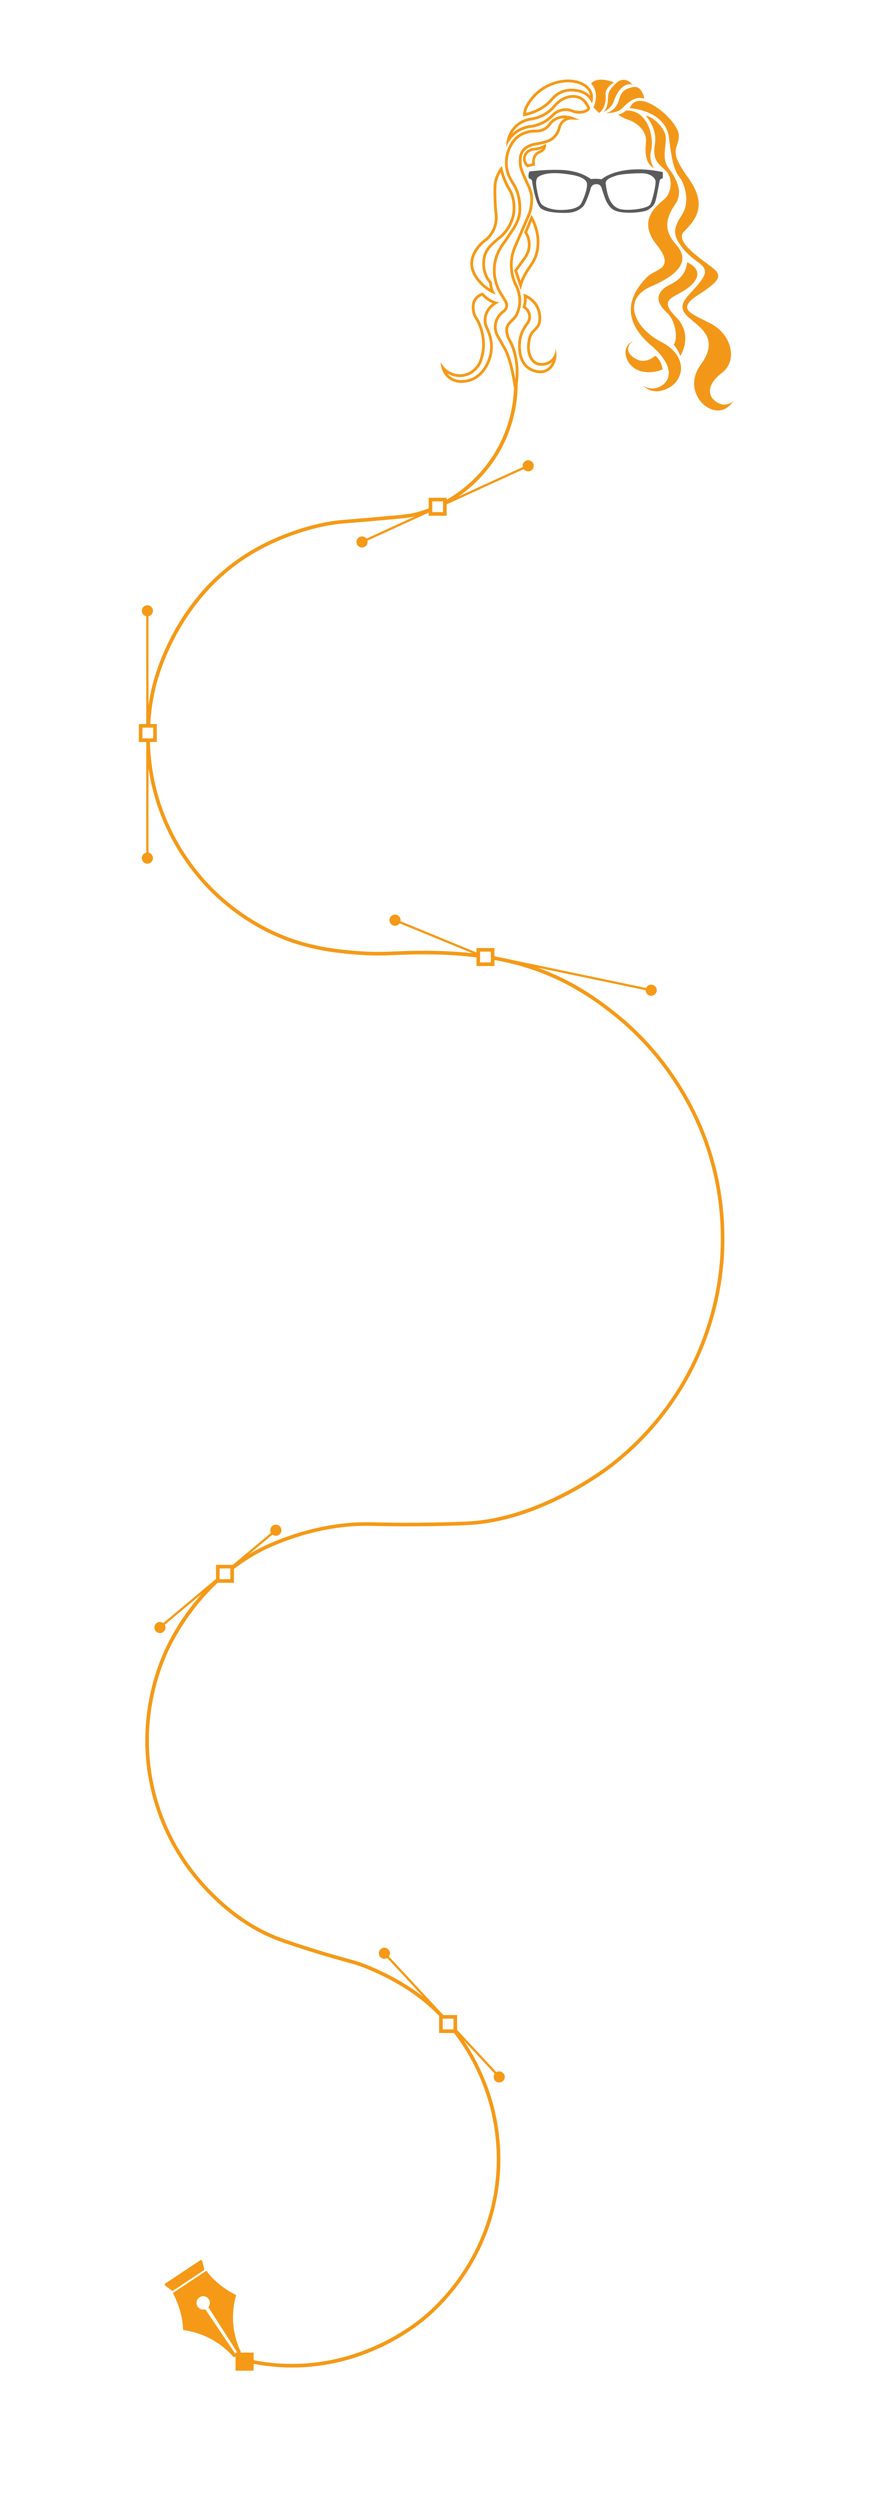 <?xml version="1.0" encoding="UTF-8"?><svg id="uuid-bb24db2f-b370-47b3-aebb-82be6be6d9a8" xmlns="http://www.w3.org/2000/svg" width="1922.02" height="5527.01" viewBox="0 0 1922.02 5527.01"><defs><style>.uuid-38d0517d-7b4b-4e2a-891e-594db82113da{fill:#5a5a5a;}.uuid-eb576e6f-6bb1-4147-a432-591deb8fd00c{fill:#f59916;}.uuid-15cb9bb0-bde5-463d-840d-9a6a80dda6d9{fill:#f39719;}</style></defs><g><path class="uuid-38d0517d-7b4b-4e2a-891e-594db82113da" d="M1464.605,380.115c-18.649-3.806-36.532-5.729-53.16-5.729-52.072,0-76.802,18.433-80.913,21.827-4.562-.628-9.055-.942-13.391-.942-5.131,0-8.623,.442-10.045,.667-17.011-12.135-38.661-18.924-64.383-20.179-4.522-.216-9.388-.334-14.45-.334-28.547,0-56.113,3.551-56.388,3.59l-.893,.118-.373,.824c-2.904,6.386-1.246,13.204-1.177,13.499l.196,.785,1.668,.687c2.825,1.128,5.052,2.011,5.67,6.72,.029,.216,1.609,10.948,4.493,23.279,.01,.049,.02,.108,.039,.157,.245,1.089,.51,2.178,.785,3.276,3.257,13.096,7.887,27.066,13.626,31.892,10.82,9.114,36.915,10.467,51.512,10.467,2.168,0,4.287-.029,6.337-.088,22.318-.598,32.599-10.879,35.973-14.254,5.189-5.189,14.784-31.147,16.392-38.651,1.481-6.946,5.984-10.614,13.008-10.614,8.495,0,10.918,6.533,11.164,7.279,.167,.5,.481,1.511,.903,2.884,2.305,7.524,7.72,25.163,11.713,31.274,.363,.559,.726,1.128,1.099,1.717,4.493,7.083,10.085,15.892,29.214,18.727,5.906,.883,12.361,1.324,19.179,1.324,13.94,0,26.673-1.893,33.344-3.512,10.605-2.58,19.62-11.458,22.72-18.492,2.168-4.925,5.837-23.76,9.104-41.026,.726-3.806,1.285-6.808,1.54-7.926,.844-3.796,5.503-4.983,5.543-4.993l1.256-.294v-13.695l-1.305-.265Zm-179.072,69.484c-6.386,12.047-28.184,14.568-45.352,14.568-.893,0-1.785-.01-2.659-.02-18.188-.255-33.07-6.406-39.201-12.008-6.092-5.562-9.722-26.487-11.664-37.729-2.364-13.646,.334-20.964,3.649-23.26,7.966-5.523,20.258-8.319,36.552-8.319,14.431,0,28.429,2.129,39.014,3.983,18.708,3.286,30.745,10.075,32.197,18.158,1.746,9.692-5.15,30.715-12.537,44.626Zm152.987,1.628c-4.601,8.731-32.275,12.655-50.463,12.655-16.353,0-27.605-2.845-36.738-17.354-8.515-13.518-11.075-34.943-11.654-41.182-.824-8.908,11.929-13.214,20.375-16.059,1.256-.432,2.423-.824,3.443-1.187,7.436-2.737,32.687-5.042,55.122-5.042,21.229,0,29.558,10.281,31.137,16.353,1.687,6.514-5.964,41.869-11.223,51.816Z"/><path class="uuid-15cb9bb0-bde5-463d-840d-9a6a80dda6d9" d="M1367.437,253.51s9.919,7.716,21.492,11.021c11.573,3.307,42.984,19.839,39.677,51.25-3.307,31.412,3.307,48.495,18.185,56.211,0,0-12.675-16.534-6.612-39.677,6.062-23.146-3.307-88.724-55.107-88.172,0,0-7.164,6.612-17.635,9.367h0Z"/><path class="uuid-15cb9bb0-bde5-463d-840d-9a6a80dda6d9" d="M1392.786,239.182s79.907,3.857,87.071,66.68c7.164,62.823,14.878,75.498,24.247,87.623,9.367,12.123,23.146,51.8,4.409,81.008-18.737,29.206-23.698,44.636,4.409,77.701,28.105,33.065,61.17,34.167,39.126,66.128-22.042,31.963-55.659,49.599-37.474,74.396,18.187,24.799,84.316,46.842,35.271,113.522-49.047,66.682,38.024,137.771,71.639,79.907,0,0-13.225,15.982-34.717,3.859-21.492-12.125-25.901-38.576,9.919-65.579,35.818-27.003,21.492-85.417-24.799-109.115-46.29-23.696-76.6-31.961-25.901-64.475,50.7-32.515,48.495-42.435,32.513-56.761-15.98-14.328-88.722-57.865-66.128-81.56,22.594-23.696,56.209-55.659,9.367-120.136-46.842-64.475-19.287-61.719-20.389-93.683-1.104-31.961-89.276-109.113-108.563-59.516h0Z"/><path class="uuid-15cb9bb0-bde5-463d-840d-9a6a80dda6d9" d="M1428.056,255.714s26.451,27.555,20.391,63.375c-6.062,35.818,8.816,43.534,24.247,58.412,15.43,14.88,13.776,47.945-3.307,62.823-17.083,14.88-60.618,46.292-17.083,100.847,43.534,54.557-3.857,52.904-21.492,71.641-17.635,18.737-75.498,78.805,9.367,150.996,84.867,72.191,8.268,111.868-17.633,88.172,0,0,17.083,23.696,53.454,7.164,36.372-16.534,48.495-71.089-13.225-103.053-61.721-31.961-87.071-95.337-22.596-122.889,64.477-27.555,85.969-58.414,55.109-92.581-30.862-34.167-19.839-62.823-1.654-89.276,18.185-26.451,2.203-57.311-13.776-77.701-15.982-20.391-7.716-44.086-7.164-66.68,.55-22.594-27.003-48.495-44.638-51.25h0Z"/><path class="uuid-15cb9bb0-bde5-463d-840d-9a6a80dda6d9" d="M1340.296,250.066s25.212,.827,36.37-11.158c11.161-11.987,29.346-27.692,48.358-20.666,0,0-4.132-30.585-26.038-25.626-21.905,4.961-26.039,14.053-30.171,28.931-4.134,14.88-14.88,25.212-28.519,28.519h0Z"/><path class="uuid-15cb9bb0-bde5-463d-840d-9a6a80dda6d9" d="M1332.857,248.413s18.599-6.612,24.799-24.799c6.198-18.185,20.251-42.156,41.331-36.37,0,0-16.534-22.319-36.785-2.893-20.253,19.424-16.119,23.144-18.187,41.743-2.066,18.599-11.159,22.319-11.159,22.319h0Z"/><path class="uuid-15cb9bb0-bde5-463d-840d-9a6a80dda6d9" d="M1312.605,237.253s15.292-30.997-5.373-52.489c0,0,11.573-17.773,50.838-2.48,0,0-20.666,11.573-18.6,27.278,2.066,15.707-4.134,34.304-14.88,40.092l-11.985-12.4Z"/><path class="uuid-15cb9bb0-bde5-463d-840d-9a6a80dda6d9" d="M1519.535,579.748s1.102,30.86-35.821,48.495c-36.922,17.635-32.513,41.331-9.367,62.271,23.144,20.94,24.247,64.477,15.43,71.089,0,0,9.367,10.471,14.878,25.349,0,0,30.31-45.738-9.367-85.967-39.678-40.229-6.612-41.331,22.594-61.721,29.208-20.389,35.269-44.086,1.654-59.516h0Z"/><path class="uuid-15cb9bb0-bde5-463d-840d-9a6a80dda6d9" d="M1448.996,786.403s-22.594,23.146-48.495,3.307c-25.901-19.839,.552-36.372,.552-36.372,0,0-27.555,11.023-13.778,41.883,13.778,30.86,52.904,32.513,78.253,21.492,0,0-2.203-20.391-16.532-30.31h0Z"/><path class="uuid-eb576e6f-6bb1-4147-a432-591deb8fd00c" d="M1309.37,203.42c-6.43-16.39-27.08-27.58-53.09-27.58-5.31,0-10.83,.46-16.51,1.44-9.61,1.7-25.73,5.86-42.4,17.18-21.5,14.59-32.23,33.17-36.77,42.39,0,0-4.41,11.25-3.65,20.37,0,0,40.42-4.97,66.56-36.14,12.55-14.98,27.91-18.87,40.49-18.87,13.6,0,23.95,4.55,23.95,4.55,0,0,12.03,4.04,19.28,18.24l2.29,3.65c3.82-12.76,1.38-21.33-.15-25.23Zm-19.16-2.38c-1.71-.72-12.42-4.99-26.21-4.99-18.02,0-33.65,7.29-45.21,21.07-17.76,21.19-42.99,29.56-55.29,32.53,.71-4.3,2.02-8.41,2.74-10.32,5.59-11.28,16.11-27.24,34.59-39.78,12.06-8.19,25.52-13.64,39.99-16.2,5.21-.9,10.41-1.36,15.46-1.36,22.77,0,41.81,9.52,47.36,23.68,.71,1.79,1.2,3.71,1.48,5.72-6.58-6.99-13.38-9.78-14.91-10.35Z"/><path class="uuid-eb576e6f-6bb1-4147-a432-591deb8fd00c" d="M1284.6,213.83c-5.17-2.56-10.97-3.82-17.02-3.82-15.72,0-33.1,8.52-45.44,24.79-4.48,4.88-12.07,11.95-23.25,17.56-9.76,4.89-18.68,6.87-24.84,7.75-4.49,.59-25.15,3.84-40.35,22.56-14.61,17.99-14.14,37.9-13.91,42.63,2.14-5.75,7.77-18.48,20.97-28.95,11-8.71,22.12-11.79,28.04-12.99,9.05-.82,24.81-3.55,40.81-13.91,7.73-5.01,13.56-10.54,17.78-15.27,2.81-2.29,11.29-8.55,23.48-8.66,.11,0,.22-.01,.34-.01,6.56,0,11.77,1.8,14.93,3.2,0,0,6.68,2.6,15.31,2.6,3.08,0,6.4-.33,9.76-1.23,12.77-3.42,13.68-8.44,14.14-10.72-1.7-4.98-7.17-18.8-20.75-25.53Zm13.83,26.23c-.84,.86-3.09,2.54-8.81,4.07-2.53,.68-5.28,1.03-8.17,1.03-6.78,0-12.26-1.89-13-2.16-5.52-2.41-11.32-3.64-17.24-3.64h-.4c-13.15,.13-22.75,6.34-27.3,10.04l-.39,.31-.33,.37c-4.88,5.48-10.44,10.26-16.53,14.21-11.16,7.23-24.3,11.7-38.01,12.94l-.34,.03-.33,.06c-11.17,2.27-21.77,7.18-30.64,14.21-1.48,1.17-2.87,2.37-4.19,3.59,1.55-2.86,3.43-5.74,5.73-8.57,12.73-15.68,29.68-19.45,36.43-20.35,9.33-1.32,18.33-4.13,26.74-8.34,9.44-4.74,17.86-11.09,25.03-18.89l.19-.22,.18-.23c10.61-14,25.76-22.36,40.53-22.36,5.22,0,10.03,1.07,14.29,3.19,9.63,4.77,14.63,14.05,16.99,20.18-.11,.16-.24,.33-.43,.53Z"/><path class="uuid-eb576e6f-6bb1-4147-a432-591deb8fd00c" d="M1207.55,318.16c-11.46,5.8-15.65,6.96-15.65,6.96-2.07,.58-5.27,1.3-9.42,1.54-11.25,.43-21.05,7.25-24.47,16.99-3.31,9.45,0,19.89,8.36,26.33,5.72-1.44,11.45-2.88,17.17-4.32,0,0-5.01-20.9,11.1-26.89,16.11-5.99,12.91-20.61,12.91-20.61Zm-14.97,15.09c-13.56,5.04-16.26,18.37-15.62,27.99l-3.44,.86-5.6,1.41c-4.83-4.87-6.54-11.65-4.35-17.91,2.62-7.47,10.31-12.72,19.14-13.06h.11c3.68-.21,7.27-.8,10.66-1.74,.3-.08,2.12-.62,6.12-2.35-1.55,2.05-3.87,3.63-7.02,4.8Z"/><path class="uuid-eb576e6f-6bb1-4147-a432-591deb8fd00c" d="M1175.41,475.06c-5.39,12.92-10.79,25.84-16.18,38.76,2.79,4.2,7.52,12.66,8.2,24.16,1.25,21-11.28,32.03-14.58,38.07-5.25,7.22-10.49,14.43-15.73,21.65,4.94,14.74,9.87,29.49,14.81,44.23,1.04-5.75,2.76-12.69,5.7-20.29,2.91-7.53,5.47-11.97,9.35-18.69,9.38-15,20.09-26.64,24.16-47.42,8.04-41.04-11.07-73.25-15.73-80.47Zm9.69,79.29c-2.94,15-9.74,25.03-16.95,35.65-2.1,3.1-4.27,6.3-6.39,9.68l-.06,.09-.05,.1c-3.87,6.71-6.66,11.55-9.76,19.55-.18,.47-.36,.94-.53,1.41l-3.07-9.16-4.33-12.92,11.41-15.71,2.46-3.38,.23-.31,.18-.35c.49-.89,1.52-2.28,2.61-3.76,5.18-7.02,13.85-18.77,12.73-37.63-.51-8.47-3.07-16.82-7.45-24.35l2.46-5.89,7.6-18.21c6.6,13.8,14.36,37.4,8.91,65.19Z"/><path class="uuid-eb576e6f-6bb1-4147-a432-591deb8fd00c" d="M1566.68,2527.05c-23.67-67.69-83.37-196.42-217.19-298.1-25.39-19.29-80.03-60.81-161.14-89.94l239.58,50.09v.02c0,6.8,5.51,12.31,12.3,12.31,6.8,0,12.31-5.51,12.31-12.31s-5.51-12.31-12.31-12.31c-5.05,0-9.39,3.04-11.28,7.4l-299.18-62.55c-.01,0-.03-.01-.04-.01-9.93-2.34-20.15-4.48-30.65-6.41-.02,0-.05-.01-.07-.01l-5.41-1.13v-18.21h-39.78v9.76l-168.04-69.05c.14-.74,.21-1.49,.21-2.27,0-6.8-5.51-12.31-12.3-12.31-6.8,0-12.31,5.51-12.31,12.31s5.51,12.31,12.31,12.31c4.24,0,7.98-2.15,10.19-5.42l161.06,66.18c-43.5-4.75-90.93-6.45-141.93-5.07-8.79,.24-17.13,.59-25.19,.93-26.86,1.12-52.23,2.18-90.16-.9-27.24-2.21-77.93-6.33-132.48-23.96-83.11-26.87-143.74-74.46-179.97-109.66-38.38-37.29-106.7-118-133.04-239.63-5.12-23.65-9.68-53.86-10.54-88.66h15.21v-39.77h-14.55c1.52-25.96,5.3-53.75,12.34-82.73,7.61-31.32,53.23-192.39,204.51-287.62,70.86-44.6,155.49-68.67,207.94-72.74,14.66-1.13,35.08-2.9,75.76-6.41l.19-.02c59.73-5.15,71.5-6.43,84.93-9.57l-107.44,49.16c-2.17-2.86-5.57-4.75-9.44-4.87-6.79-.21-12.47,5.13-12.67,11.93-.21,6.79,5.13,12.46,11.92,12.67,6.8,.21,12.47-5.13,12.68-11.92,.04-1.14-.08-2.24-.34-3.29l135.45-61.99v6.89h39.78v-25.09l170.45-78.01c2.16,2.94,5.61,4.9,9.54,5.02,6.8,.21,12.47-5.13,12.68-11.93,.21-6.79-5.13-12.46-11.93-12.67-6.79-.21-12.47,5.13-12.67,11.92-.03,1.07,.07,2.12,.3,3.12l-142.32,65.13c45.73-31.59,73.85-69.57,89.65-96.61,31.39-53.73,39.7-105.96,41.14-140.32,.16-3.76,.24-7.54,.25-11.33,8.49-58.9-14.17-96.98-15.2-98.67-2.84-4.64-4.64-9.66-5.35-14.92l-.13-.89c-.61-4.45-1.25-9.05,1.02-13.38,2.11-4.02,6.28-8.23,10.48-12.18l.64-.66c4.83-4.99,8.64-8.93,12.78-21.35,9-26.97-1.33-50.95-6.24-60.1-6.53-14.12-9.67-29.68-9.1-45.01,.43-11.85,3.01-23.45,7.66-34.48,2.95-7,4.83-11.28,7.21-16.7,3.06-6.98,6.87-15.66,14.67-34.05,2.56-6.04,4.57-10.53,6.18-14.14,3.51-7.86,5.28-11.8,6.62-18.25,1.66-7.94,3.72-17.81,2.57-30.48-.2-2.25-.55-4.45-1.01-6.6-.28-1.12-.55-2.23-.8-3.34-.02-.05-.03-.11-.04-.16-2-7.3-5.08-13.88-7.72-19.51-.81-1.74-1.58-3.39-2.27-4.94-1.15-2.61-2.12-4.7-2.98-6.55-2.32-5-4.15-8.95-7.77-19.36-2.58-7.42-2.56-12.81-2.55-15.7,0-.6,0-1.11-.02-1.5-.17-4.11-.53-12.66,4.94-20.63,5.04-7.36,12.36-10.18,17.71-12.24,3.35-1.29,5.25-1.58,8.4-2.06,1.7-.25,3.81-.58,6.6-1.13,10.73-2.15,22.88-4.58,32.23-11.49,7.96-5.89,13.82-15.19,16.95-26.91,.69-2.64,3.03-9.25,9.69-13.74,5.47-3.7,11.11-4.11,13.99-4.03l18.35,.51-17.18-6.47c-5.33-2.01-19.4-5.97-34.82,.66-9.65,4.15-14,9.79-17.5,14.33-1.26,1.63-2.45,3.18-3.77,4.5-3.9,3.53-8.2,6.05-12.79,7.51-4.59,1.45-8.14,1.41-11.91,1.37-1.1-.01-2.2-.02-3.27,0-.15,0-16.25,.37-30.98,8.6-15.42,8.62-22.28,22.58-25.57,29.29-2.93,5.96-7.86,18.41-7.92,34.78-.09,22.34,7.61,34.93,14.4,46.04,1.49,2.44,2.9,4.75,4.2,7.08,5.86,11.08,9.43,22.96,10.59,35.32,2.07,21.9-.04,30.96-6.99,45.46-4.21,8.52-9.37,16.1-14.36,23.42-2.54,3.74-5.17,7.59-7.62,11.49-.64,.95-1.59,2.22-2.69,3.68-7.96,10.63-24.54,32.74-24.27,66.44,.21,27.52,11.77,48.21,18.71,58.15l4.93,8.64,.19,.22c.52,.62,5.09,6.23,3.31,13.04-.94,3.61-3.26,5.98-4.63,7.12-4.88,3.3-16.23,12.56-19.42,28.93-2.17,11.15,.39,20.52,2.93,26.42l17.77,31.6c13.84,24.58,21.66,77.2,22.96,86.53v.02c-.01,.49-.03,.97-.05,1.46-1.4,33.46-9.5,84.31-40.06,136.62-16.38,28.05-46.37,68.16-96.18,99.99-3.15,2.01-7.37,4.71-12.61,7.78v-4.38h-39.78v23.55c-9.06,3.46-19.06,6.69-29.94,9.35-13.92,3.41-23.54,4.51-85.84,9.9l-.19,.01c-40.66,3.51-61.06,5.27-75.69,6.41-53.43,4.14-139.57,28.61-211.58,73.94-66.62,41.94-120.9,100.81-161.35,175-29.52,54.15-42.47,100.21-46.68,117.5-3.59,14.79-6.35,29.28-8.4,43.38v-196.93c5.6-1.16,9.81-6.12,9.81-12.06,0-6.79-5.51-12.3-12.31-12.3-6.79,0-12.3,5.51-12.3,12.3,0,5.94,4.21,10.9,9.8,12.06v238.17h-16.38v39.77h16.38v244.61c-5.59,1.16-9.8,6.12-9.8,12.06,0,6.8,5.51,12.31,12.3,12.31,6.8,0,12.31-5.51,12.31-12.31,0-5.94-4.21-10.9-9.81-12.06v-187.1c1.72,11.98,3.76,22.97,5.9,32.84,26.78,123.69,96.25,205.76,135.28,243.68,36.84,35.79,98.51,84.19,183.09,111.53,55.43,17.92,106.73,22.09,134.29,24.33,38.42,3.12,64.03,2.05,91.14,.91,8.04-.34,16.35-.69,25.08-.92,54.49-1.48,104.83,.58,150.59,6.14v19.2h39.78v-13.29c.56,.09,1.11,.19,1.67,.3,17.05,3.07,33.35,6.69,48.87,10.86,102.98,27.67,171.33,79.6,200.51,101.77,132.15,100.42,191.1,227.54,214.48,294.38,30.85,88.22,41.68,184.19,31.31,277.54-9.49,85.45-37.08,169.92-79.79,244.29-41.3,71.91-98.01,136.55-164,186.93-15.39,11.75-154.74,115.1-306.4,124.84-22.18,1.42-74.73,2.78-119.63,3.09-39.55,.28-66.2-.29-85.65-.7-11.07-.23-19.81-.42-27.67-.39-119.02,.39-219.83,50.82-230.93,56.57-9,4.65-17.82,9.61-26.46,14.88l52.61-44.05c2.08,1.64,4.72,2.62,7.59,2.62,6.8,0,12.31-5.5,12.31-12.3s-5.51-12.31-12.31-12.31-12.3,5.51-12.3,12.31c0,2.12,.54,4.12,1.49,5.86l-84.3,70.58h-37.33v31.25l-116.49,97.53c-2.05-1.55-4.62-2.48-7.41-2.48-6.79,0-12.3,5.51-12.3,12.31s5.51,12.3,12.3,12.3c6.8,0,12.31-5.5,12.31-12.3,0-2.21-.58-4.29-1.6-6.08l81.69-68.39c-9.88,11.05-19.35,22.66-28.42,34.82-29.95,40.19-48.14,76.63-58.12,100.11-23.79,55.95-58.46,170.26-23.52,307.31,26.84,105.26,82.95,178.16,125.3,220.79,19.51,19.65,71.35,71.84,150.07,102.53,21.19,8.27,52.65,18.17,77.94,26.12,33.07,10.41,53.98,16.18,70.79,20.82,11.4,3.15,20.41,5.64,29.82,8.63,.74,.24,74.88,24.21,140.8,75.68,14.75,11.52,28.16,23.64,40.37,36.11v38.07h32.99c44.1,57.44,66.31,116.35,76.81,152.86,14.17,49.27,27.13,126.97,8.38,217.35-28.91,139.39-115.78,224.87-151.78,255.15-32.52,27.35-151.65,115.78-319.14,105.28-19.25-1.21-38.51-3.69-57.51-7.4v-16.75h-40v40h40v-15.09c18.84,3.61,37.93,6.03,57.01,7.22,9.52,.6,19.02,.9,28.49,.9,65.98,0,130.69-14.46,192.75-43.1,37.64-17.37,74.41-40.43,103.55-64.94,36.64-30.81,125.05-117.8,154.47-259.64,19.07-91.99,5.89-171.05-8.53-221.19-9.51-33.04-23.57-66.89-40.68-97.89-7.03-12.73-14.54-24.99-22.52-36.74l68.66,73.9c-1.44,2.019-2.3,4.5-2.3,7.18,0,6.79,5.51,12.3,12.31,12.3s12.31-5.51,12.31-12.3c0-6.8-5.51-12.31-12.31-12.31-2.31,0-4.48,.64-6.33,1.75l-86.85-93.48v-32.84h-30.52l-3.43-3.69-116.86-125.78c1.44-2.01,2.29-4.48,2.29-7.14,0-6.79-5.51-12.3-12.3-12.3-6.8,0-12.31,5.51-12.31,12.3,0,6.8,5.51,12.31,12.31,12.31,2.32,0,4.49-.65,6.35-1.76l79.52,85.58c-.09-.07-.19-.15-.28-.22-67.08-52.39-142.54-76.76-143.29-77-9.56-3.04-18.64-5.55-30.13-8.72-16.74-4.62-37.58-10.38-70.52-20.74-25.16-7.92-56.49-17.78-77.43-25.94-77.13-30.08-128.11-81.4-147.3-100.72-41.64-41.92-96.82-113.62-123.21-217.12-34.37-134.78-.27-247.19,23.12-302.21,11.19-26.32,45.87-98,114.36-162.42h36.1v-30.6c18.84-14.34,39.66-27.79,62.6-39.67,10.92-5.66,110.14-55.28,227.28-55.67,7.76-.03,16.46,.16,27.47,.39,19.5,.41,46.22,.98,85.88,.7,45.78-.32,97.4-1.66,120.08-3.11,65.15-4.18,135.14-25.28,208.04-62.69,54.32-27.88,92.35-55.86,102.71-63.77,66.82-51.02,124.25-116.49,166.07-189.31,43.26-75.31,71.2-160.86,80.81-247.38,10.5-94.54-.46-191.73-31.71-281.07Zm-447.47-1757.69l-17.55-31.16c-1.8-4.23-4.43-12.67-2.48-22.66,2.78-14.25,12.77-22.29,16.93-25.09l.23-.17c3.35-2.72,5.77-6.42,6.81-10.42,2.39-9.17-2.86-16.46-4.39-18.34l-4.73-8.28-.15-.24c-6.52-9.31-17.48-28.82-17.68-54.79-.25-31.62,15.48-52.61,23.05-62.69,1.15-1.54,2.14-2.87,2.92-4.03,2.43-3.87,5.03-7.68,7.54-11.37,5.12-7.5,10.4-15.26,14.82-24.2,7.98-16.66,9.61-27.14,7.58-48.73-1.24-13.17-5.04-25.83-11.31-37.67-1.39-2.5-2.9-4.97-4.36-7.36-6.68-10.92-13.57-22.21-13.49-42.81,.06-15.7,5.11-27.67,7.28-32.09,3.02-6.15,9.3-18.95,23.05-26.63,13.26-7.41,27.9-7.81,28.05-7.81,1.06-.03,2.1-.01,3.13,0,4.09,.04,8.31,.08,13.84-1.67,5.46-1.73,10.55-4.71,15.12-8.86l.11-.1c1.61-1.62,2.94-3.33,4.35-5.15,3.37-4.39,6.87-8.92,15.05-12.44,6-2.57,11.77-3.3,16.71-3.16-.97,.5-1.95,1.08-2.93,1.74-8.38,5.66-11.32,13.96-12.19,17.26-2.76,10.35-7.83,18.49-14.66,23.54-8.24,6.09-19.68,8.38-29.78,10.4-2.64,.53-4.6,.83-6.32,1.09-3.31,.51-5.71,.87-9.68,2.4-5.76,2.21-14.45,5.56-20.58,14.5-6.62,9.66-6.19,19.96-6.01,24.36,.02,.33,.01,.74,.01,1.23-.01,3.03-.03,9.33,2.89,17.74,3.72,10.71,5.61,14.78,8.01,19.93,.89,1.91,1.81,3.89,2.93,6.44,.7,1.6,1.5,3.29,2.33,5.07,3.6,7.68,8.08,17.25,9.01,27.55,1.07,11.77-.89,21.14-2.47,28.72-1.2,5.75-2.77,9.26-6.21,16.95-1.62,3.63-3.65,8.16-6.23,14.25-7.78,18.35-11.58,27.01-14.64,33.97-2.39,5.45-4.28,9.75-7.24,16.79-4.94,11.72-7.68,24.04-8.15,36.64-.6,16.33,2.76,32.89,9.71,47.91l.08,.17c4.52,8.38,14.13,30.54,5.87,55.31-3.7,11.1-6.91,14.42-11.36,19.02l-.49,.51c-4.57,4.3-9.14,8.95-11.66,13.75-3.19,6.08-2.34,12.18-1.66,17.08l.12,.88c.83,6.11,2.92,11.93,6.2,17.29,.2,.33,16.11,27.07,16.14,69.64,0,5.1-.22,10.42-.73,15.96-.84-4.74-1.85-10.05-3.04-15.65-3.96-18.72-9.85-40.58-17.7-54.52Zm-163.09,339.04h23.78v23.77h-23.78v-23.77ZM315.07,1632.45v-23.77h23.77v23.77h-23.77Zm770.53,495.22h-23.78v-23.78h23.78v23.78Zm-106.4,2335.13h23.78v23.78h-23.78v-23.78Zm-469.75-971.57h-23.78v-23.78h23.78v23.78Z"/><path class="uuid-eb576e6f-6bb1-4147-a432-591deb8fd00c" d="M1228.98,771.17c.03,1.28,.09,16.35-12.76,25.54-5.52,3.94-12.09,5.84-18.19,5.84-3.82,0-7.45-.75-10.54-2.2-14.39-6.77-20.51-32.14-11.17-57.9,2.14-4.87,4.89-6.9,9.12-11.62,3.09-3.44,4.32-4.4,5.93-6.61,4.29-5.92,5-12.26,5.47-16.42,1.85-16.43-5.6-30.48-6.38-31.91-10.18-18.65-28.18-25.15-32.83-26.67,.86,4.14,1.61,10.06,.91,17.1-.56,5.68-1.9,10.39-3.19,13.9,7.72,3.91,12.76,11.33,13,19.38,.22,7.63-3.94,13.02-5.25,14.59-5.13,6.65-14.27,20.39-16.64,39.66-.66,5.42-5.01,45.76,22.34,63.37,1.41,.9,12.78,7.98,26.17,7.98,5.41,0,11.14-1.15,16.69-4.33,15.14-8.68,22.84-29.03,17.32-49.7Zm-20.38,44.36c-4.07,2.33-8.66,3.51-13.63,3.51-11.63,0-21.72-6.28-22.84-6.99-23.47-15.11-20.41-50.51-19.56-57.45,1.59-12.97,6.9-25.61,15.34-36.57,2.61-3.16,6.85-9.7,6.59-18.62-.26-8.57-4.67-16.58-11.82-21.87,.97-3.48,1.63-7.03,1.99-10.62,.26-2.6,.35-5.21,.28-7.81,6.65,3.65,14.68,9.79,20.11,19.73,.75,1.38,7.29,13.86,5.66,28.28-.42,3.74-1,8.88-4.33,13.48-.74,1.03-1.37,1.68-2.52,2.88-.78,.82-1.75,1.83-3.01,3.24-.97,1.08-1.87,2.02-2.73,2.93-2.89,3.04-5.39,5.66-7.44,10.33l-.08,.18-.07,.19c-4.82,13.28-6.08,27.28-3.56,39.42,2.63,12.68,8.99,21.96,17.89,26.15,3.87,1.82,8.41,2.78,13.16,2.78,7.73,0,15.46-2.48,21.76-6.99,.6-.42,1.17-.85,1.72-1.3-2.79,6.59-7.32,11.91-12.91,15.12Z"/><path class="uuid-eb576e6f-6bb1-4147-a432-591deb8fd00c" d="M1133.7,425.83c-3.79-9.02-6.73-11.11-12.54-24.17-6.33-14.21-9.49-26.64-11.17-34.87-5.09,6.11-12.12,16.19-15.96,30.09-1.82,6.6-2.73,13.37-2.5,31.68,.14,11.79,.74,27.88,2.73,47.19,.51,5.31,.78,15.73-3.87,27.58-4.85,12.35-12.58,19.97-16.64,23.48-1.85,1.25-36.26,25.23-33.29,60.18,1.8,21.1,16.4,35.99,23.03,42.85,12.23,12.67,25.41,18.79,33.05,21.66-2.24-3.36-5.09-8.5-6.84-15.27-1.26-4.87-1.59-9.19-1.59-12.54-2.34-2.15-17.56-18.42-15.05-46.43,1.9-21.11,11.02-30.92,32.68-48.63,6.35-4.43,24.54-21.4,31.83-48.55,.59-2.17,7.16-28-3.87-54.25Zm-2.07,52.65c-6.67,24.81-23.5,40.97-29.42,45.11l-.19,.13-.18,.15c-22.13,18.09-32.78,29.2-34.91,52.84-2.42,26.95,10.11,43.92,15.08,49.5,.18,3.91,.76,7.78,1.73,11.56,.06,.23,.13,.46,.19,.69-5.86-3.63-11.27-7.97-16.01-12.89l-.24-.24c-6.33-6.55-19.49-20.18-21.08-38.86-1.1-12.95,3.44-25.85,13.49-38.35,8.12-10.09,16.74-15.96,17.1-16.21l.3-.2,.28-.24c5.65-4.88,13.41-13.33,18.35-25.89,3.77-9.61,5.24-20.12,4.26-30.46-1.6-15.62-2.51-31.31-2.7-46.63-.21-17.57,.6-23.88,2.29-29.98,1.64-5.96,4.08-11.69,7.26-17.15,2.24,7.79,5.02,15.42,8.31,22.81,3.2,7.19,5.56,11.2,7.65,14.73,1.79,3.03,3.2,5.43,4.83,9.31,10.32,24.56,3.89,49.23,3.61,50.27Z"/><path class="uuid-eb576e6f-6bb1-4147-a432-591deb8fd00c" d="M1076.71,700.36c4.63-22.75,26.98-31.15,28.27-31.61-4.82-.87-12.32-2.81-20.37-7.6-8.06-4.8-13.35-10.47-16.41-14.29-3.96,.99-11.75,3.57-17.63,10.64-9.73,11.69-7.05,26.98-6.08,32.52,2.12,12.09,6.62,12.98,13.07,28.27,2.51,5.95,8.78,22.28,8.82,42.86,.01,8.68-1.07,22.73-7.6,39.2-.79,1.63-11.93,23.72-36.17,26.75-1.82,.23-3.63,.34-5.44,.34-17.41,0-34.13-10.33-42.58-27.09,.04,3.12,.66,22.96,16.71,36.17,9.79,8.05,20.78,9.91,29.23,9.91,5.18,0,9.4-.7,11.8-1.09,26.5-4.39,40.42-25.88,42.86-29.79,4.85-7.43,15.06-25.34,14.89-49.85-.1-14.68-3.9-26.38-6.99-33.73-2.13-7.3-9.68-15.4-6.38-31.61Zm-6.67,111.82l-.04,.06-.03,.05c-3.36,5.39-16.07,23.24-38.64,26.97-2.29,.38-6.12,1.02-10.8,1.02-9.94,0-18.45-2.87-25.32-8.51-2.5-2.06-4.58-4.32-6.3-6.64,8.44,5.41,18.22,8.46,28.26,8.46,2.07,0,4.16-.13,6.2-.38,27.28-3.42,39.63-27.45,40.95-30.18l.1-.2,.08-.21c5.35-13.51,8.06-27.46,8.03-41.49-.04-20.27-5.84-37.04-9.3-45.23-2.93-6.96-5.51-11.16-7.59-14.53-2.54-4.14-4.08-6.64-5.09-12.41-.86-4.93-3.15-18.03,4.75-27.52,3.22-3.87,7.27-6.15,10.85-7.5,4.46,4.9,9.59,9.1,15.32,12.5,2.58,1.54,5.25,2.89,7.99,4.06-7.54,5.66-15.97,14.83-18.78,28.63-2.86,14.06,1.34,23.02,4.41,29.56,.9,1.93,1.68,3.59,2.09,5l.1,.34,.14,.32c4.24,10.09,6.43,20.65,6.51,31.4,.14,20.57-7.48,36.61-13.89,46.43Z"/></g><path class="uuid-eb576e6f-6bb1-4147-a432-591deb8fd00c" d="M441.068,5079.063c-1.325,.968-4.487,3.562-5.809,8.056-.201,.685-.581,2.213-.581,4.114,0,8.16,6.62,14.78,14.78,14.78,1.58,0,3.1-.25,4.53-.71,22.31,33.05,44.61,66.1,66.91,99.15,1.36,2.31,.68,5.01-.89,6-1.78,1.13-5.03,.25-6.22-2.67-10.98-11.93-30.36-29.82-59.33-42.66-18.95-8.4-36.28-12.09-49.34-13.78-.61-13.16-2.76-30.26-8.89-49.33-4.14-12.89-9.17-23.81-14-32.67l73.92-49.08c6.21,7.95,14.24,16.91,24.42,25.83,15.07,13.2,29.91,21.96,41.74,27.75-3.63,12.65-7.12,30.02-6.95,50.75,.28,31.69,9.01,56.58,15.59,71.39,2.2,2.25,1.72,5.59-.02,6.77-1.53,1.05-4.28,.6-5.86-1.56-21.42-33.51-42.83-67-64.25-100.51,2.13-2.57,3.41-5.86,3.41-9.45,0-8.16-6.61-14.78-14.77-14.78-2.009,0-3.954,.537-3.954,.537-1.474,.41-2.64,.982-3.466,1.463-.323,.203-.647,.407-.97,.61Z"/><path class="uuid-eb576e6f-6bb1-4147-a432-591deb8fd00c" d="M450.485,5019.169l-67.347,44.787c-1.052,.7-2.432,.657-3.439-.105l-14.122-10.694c-1.631-1.235-1.555-3.71,.148-4.842l77.069-51.252c1.703-1.133,4.015-.245,4.523,1.736l4.401,17.159c.314,1.224-.181,2.512-1.233,3.212Z"/></svg>